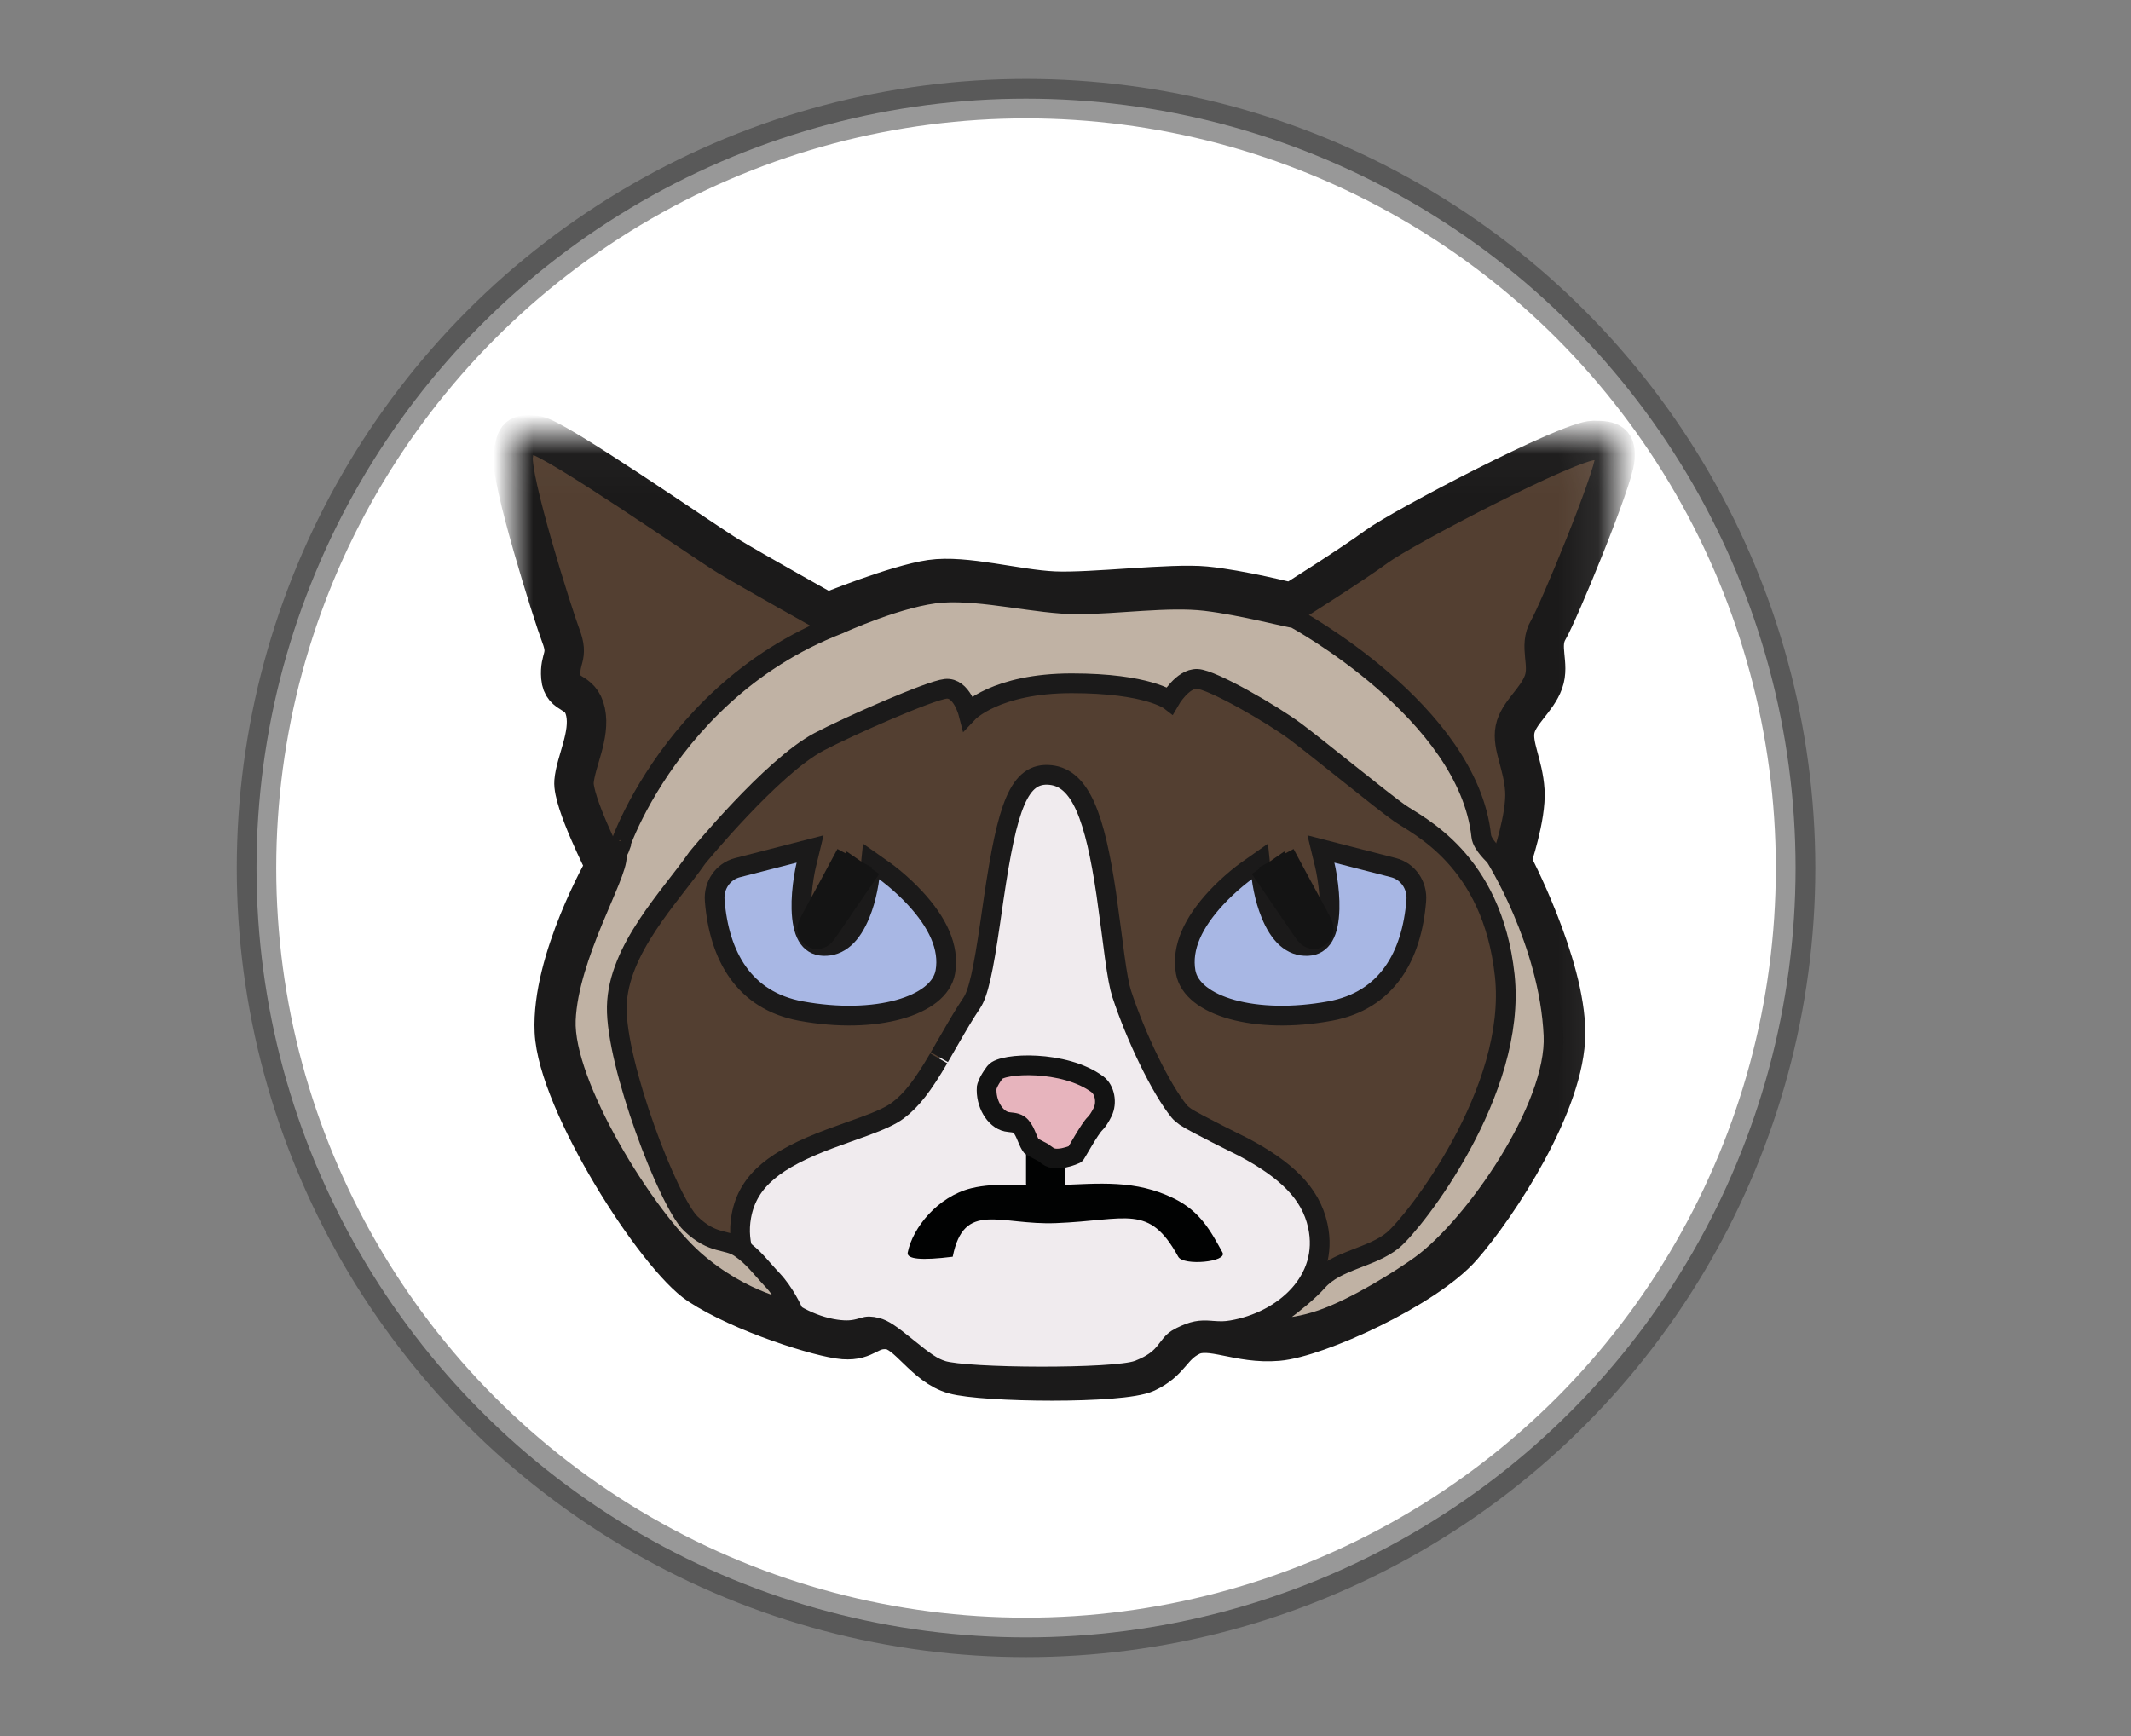 <?xml version="1.0" encoding="UTF-8"?>
<svg width="54px" height="44px" viewBox="0 0 54 44" version="1.1" xmlns="http://www.w3.org/2000/svg" xmlns:xlink="http://www.w3.org/1999/xlink">
    <rect x="0" y="0" width="54" height="44" fill="#808080" stroke="none"/>
    <!-- Generator: Sketch 50.2 (55047) - http://www.bohemiancoding.com/sketch -->
    <title>grampycat_svg</title>
    <desc>Created with Sketch.</desc>
    <defs>
        <polygon id="path-1" points="0 0.025 27.927 0.025 27.927 24 0 24"></polygon>
        <polygon id="path-3" points="0 0.025 27.927 0.025 27.927 25 0 25"></polygon>
    </defs>
    <g id="Page-1" stroke="none" stroke-width="1" fill="none" fill-rule="evenodd">
        <g id="achieves" transform="translate(-53, -441)">
            <g id="Group-41" transform="translate(59, 443)">
                <g id="Group-31">
                    <g id="Group-25" fill="#FFFFFF" stroke="#323232" stroke-opacity="0.5">
                        <g id="Group-8-Copy-7">
                            <g id="Group-9">
                                <circle id="Oval-3-Copy" cx="20" cy="20" r="19.5"></circle>
                            </g>
                        </g>
                    </g>
                    <g id="Group" transform="translate(7, 9)">
                        <g id="Group-3">
                            <mask id="mask-2" fill="white">
                                <use xlink:href="#path-1"></use>
                            </mask>
                            <g id="Clip-2"></g>
                            <path d="M0.588,0.037 C1.046,0.079 4.838,2.723 5.463,3.101 C6.088,3.478 7.963,4.527 7.963,4.527 C7.963,4.527 9.713,3.814 10.588,3.688 C11.463,3.562 12.755,3.94 13.714,3.982 C14.672,4.024 16.672,3.772 17.547,3.856 C18.422,3.94 19.733,4.273 19.733,4.273 C19.733,4.273 21.267,3.31 21.892,2.848 C22.517,2.387 26.754,0.163 27.381,0.163 C27.839,0.163 27.952,0.228 27.922,0.625 C27.881,1.17 26.486,4.541 26.236,4.961 C25.986,5.38 26.279,5.824 26.112,6.286 C25.946,6.748 25.475,7.066 25.392,7.486 C25.309,7.905 25.598,8.365 25.64,9.036 C25.682,9.708 25.297,10.823 25.297,10.823 C25.297,10.823 26.672,13.425 26.672,15.187 C26.672,16.95 24.964,19.551 24.047,20.601 C23.13,21.65 20.38,22.909 19.38,22.992 C18.38,23.077 17.672,22.615 17.172,22.867 C16.671,23.118 16.671,23.496 16.047,23.79 C15.422,24.084 11.922,24.042 11.172,23.832 C10.422,23.622 10.005,22.741 9.505,22.699 C9.005,22.657 8.964,22.993 8.38,22.951 C7.797,22.909 5.797,22.28 4.713,21.566 C3.63,20.853 1.13,16.95 1.047,15.146 C0.963,13.341 2.338,10.949 2.338,10.949 C2.338,10.949 1.505,9.312 1.546,8.809 C1.588,8.305 1.963,7.634 1.838,7.046 C1.713,6.459 1.255,6.669 1.213,6.165 C1.171,5.661 1.422,5.661 1.213,5.116 C1.005,4.57 -0.079,1.128 0.005,0.541 C0.076,0.035 0.129,-0.005 0.588,0.037" id="Fill-1" fill="#FEFEFE" mask="url(#mask-2)"></path>
                        </g>
                        <g id="Group-6">
                            <mask id="mask-4" fill="white">
                                <use xlink:href="#path-3"></use>
                            </mask>
                            <g id="Clip-5"></g>
                            <path d="M0.588,0.037 C1.046,0.079 4.838,2.723 5.463,3.101 C6.088,3.478 7.963,4.527 7.963,4.527 C7.963,4.527 9.713,3.814 10.588,3.688 C11.463,3.562 12.755,3.94 13.714,3.982 C14.672,4.024 16.672,3.772 17.547,3.856 C18.422,3.94 19.733,4.273 19.733,4.273 C19.733,4.273 21.267,3.31 21.892,2.848 C22.517,2.387 26.754,0.163 27.381,0.163 C27.839,0.163 27.952,0.228 27.922,0.625 C27.881,1.17 26.486,4.541 26.236,4.961 C25.986,5.38 26.279,5.824 26.112,6.286 C25.946,6.748 25.475,7.066 25.392,7.486 C25.309,7.905 25.598,8.365 25.64,9.036 C25.682,9.708 25.297,10.823 25.297,10.823 C25.297,10.823 26.672,13.425 26.672,15.187 C26.672,16.95 24.964,19.551 24.047,20.601 C23.13,21.65 20.38,22.909 19.38,22.992 C18.38,23.077 17.672,22.615 17.172,22.867 C16.671,23.118 16.671,23.496 16.047,23.79 C15.422,24.084 11.922,24.042 11.172,23.832 C10.422,23.622 10.005,22.741 9.505,22.699 C9.005,22.657 8.964,22.993 8.38,22.951 C7.797,22.909 5.797,22.28 4.713,21.566 C3.63,20.853 1.13,16.95 1.047,15.146 C0.963,13.341 2.338,10.949 2.338,10.949 C2.338,10.949 1.505,9.312 1.546,8.809 C1.588,8.305 1.963,7.634 1.838,7.046 C1.713,6.459 1.255,6.669 1.213,6.165 C1.171,5.661 1.422,5.661 1.213,5.116 C1.005,4.57 -0.079,1.128 0.005,0.541 C0.076,0.035 0.129,-0.005 0.588,0.037 Z" id="Path" stroke="#1B1A1A" fill="#533F31" mask="url(#mask-4)"></path>
                            <path d="M13.621,8.643 C14.388,8.724 14.746,9.715 15.034,11.658 C15.088,12.025 15.24,13.198 15.247,13.247 C15.312,13.717 15.366,14.01 15.423,14.186 C15.784,15.286 16.42,16.603 16.883,17.169 C16.915,17.208 16.967,17.254 17.038,17.304 C17.244,17.449 18.488,18.061 18.513,18.074 C19.583,18.645 20.211,19.232 20.393,20.064 C20.698,21.454 19.523,22.492 18.214,22.714 C18.042,22.743 17.927,22.743 17.709,22.727 C17.694,22.726 17.694,22.726 17.679,22.724 C17.399,22.703 17.243,22.728 16.928,22.881 C16.778,22.955 16.718,23.012 16.603,23.164 C16.525,23.268 16.49,23.311 16.429,23.372 C16.285,23.515 16.101,23.629 15.832,23.73 C15.249,23.949 11.479,23.931 10.875,23.734 C10.625,23.653 10.437,23.52 9.984,23.152 C9.971,23.141 9.971,23.141 9.957,23.13 C9.572,22.816 9.383,22.688 9.217,22.648 C9.055,22.608 8.988,22.611 8.877,22.643 C8.855,22.649 8.855,22.649 8.831,22.657 C8.625,22.717 8.463,22.733 8.188,22.695 C6.958,22.522 5.514,21.296 5.786,19.821 C5.955,18.902 6.669,18.373 8.012,17.869 C8.197,17.799 8.807,17.583 8.896,17.55 C9.319,17.395 9.579,17.275 9.75,17.147 C10.101,16.886 10.388,16.506 10.787,15.824 C10.779,15.838 11.226,15.057 11.366,14.827 C11.454,14.681 11.54,14.546 11.626,14.418 C11.793,14.167 11.916,13.599 12.094,12.376 C12.097,12.358 12.163,11.903 12.182,11.77 C12.525,9.449 12.815,8.559 13.621,8.643 Z" id="Path" stroke="#1B1A1A" stroke-width="0.5" fill="#F0EBEE" mask="url(#mask-4)"></path>
                            <path d="M16.643,6.752 C16.643,6.752 16.963,6.192 17.338,6.206 C17.713,6.221 19.241,7.101 19.838,7.549 C20.436,7.997 22.005,9.284 22.463,9.606 C22.921,9.928 24.811,10.78 25.13,13.718 C25.449,16.656 22.839,19.985 22.297,20.433 C21.755,20.88 20.866,20.937 20.394,21.468 C19.921,21.999 18.936,22.643 18.936,22.643 C18.936,22.643 19.564,22.767 20.491,22.447 C21.362,22.147 22.518,21.416 23.005,21.063 C24.339,20.097 26.449,17.076 26.366,15.243 C26.258,12.865 24.88,10.697 24.88,10.697 C24.88,10.697 24.559,10.41 24.536,10.193 C24.2,7.043 19.806,4.667 19.806,4.667 C19.682,4.667 18.49,4.345 17.546,4.233 C16.601,4.122 15.296,4.317 14.296,4.317 C13.296,4.317 11.921,3.954 10.879,4.024 C9.837,4.094 8.254,4.821 8.254,4.821 C3.515,6.649 2.344,11.578 2.755,10.347 C2.755,10.347 2.626,10.636 2.63,10.697 C2.658,11.187 1.408,13.215 1.338,14.852 C1.269,16.489 3.352,19.845 4.589,20.937 C5.825,22.028 7.089,22.224 7.089,22.224 C7.089,22.224 6.88,21.762 6.575,21.441 C6.269,21.118 6.102,20.866 5.755,20.628 C5.407,20.391 5.074,20.558 4.505,20.013 C3.935,19.468 2.602,15.969 2.63,14.515 C2.657,13.061 3.991,11.718 4.671,10.739 C4.671,10.739 6.56,8.431 7.755,7.801 C8.503,7.407 10.561,6.5 10.963,6.458 C11.366,6.416 11.533,7.059 11.533,7.059 C11.533,7.059 12.232,6.318 14.158,6.318 C16.083,6.318 16.643,6.752 16.643,6.752 Z" id="Path" stroke="#1B1A1A" stroke-width="0.5" fill="#C0B2A4" mask="url(#mask-4)"></path>
                            <g id="Group-30" mask="url(#mask-4)">
                                <g transform="translate(17.231, 9.818)">
                                    <path d="M3.645,0.804 L5.081,1.173 C5.448,1.267 5.69,1.621 5.658,2.006 C5.545,3.421 4.91,4.542 3.475,4.807 C1.577,5.156 -0.032,4.683 -0.186,3.817 C-0.296,3.19 0.014,2.557 0.583,1.942 C0.749,1.763 0.927,1.598 1.104,1.45 C1.211,1.361 1.296,1.297 1.346,1.261 L1.695,1.015 L1.739,1.44 C1.744,1.493 1.759,1.591 1.785,1.719 C1.828,1.933 1.889,2.146 1.969,2.342 C2.188,2.882 2.496,3.175 2.908,3.157 C3.269,3.141 3.443,2.823 3.46,2.22 C3.467,1.967 3.443,1.692 3.4,1.419 C3.377,1.275 3.354,1.165 3.339,1.105 L3.241,0.7 L3.645,0.804 Z" id="Path" stroke="#1B1A1A" stroke-width="0.5" fill="#A8B7E4" fill-rule="evenodd"></path>
                                    <path d="M2.107,0.935 C3.389,3.339 3.45,3.289 1.901,1.048" id="Path-6" stroke="#141414" stroke-width="1" fill="none"></path>
                                </g>
                            </g>
                            <g id="Group-30-Copy" mask="url(#mask-4)">
                                <g transform="translate(7.769, 12.318) scale(-1, 1) translate(-7.769, -12.318) translate(4.769, 9.818)">
                                    <path d="M3.645,0.804 L5.081,1.173 C5.448,1.267 5.69,1.621 5.658,2.006 C5.545,3.421 4.91,4.542 3.475,4.807 C1.577,5.156 -0.032,4.683 -0.186,3.817 C-0.296,3.19 0.014,2.557 0.583,1.942 C0.749,1.763 0.927,1.598 1.104,1.45 C1.211,1.361 1.296,1.297 1.346,1.261 L1.695,1.015 L1.739,1.44 C1.744,1.493 1.759,1.591 1.785,1.719 C1.828,1.933 1.889,2.146 1.969,2.342 C2.188,2.882 2.496,3.175 2.908,3.157 C3.269,3.141 3.443,2.823 3.46,2.22 C3.467,1.967 3.443,1.692 3.4,1.419 C3.377,1.275 3.354,1.165 3.339,1.105 L3.241,0.7 L3.645,0.804 Z" id="Path" stroke="#1B1A1A" stroke-width="0.5" fill="#A8B7E4" fill-rule="evenodd"></path>
                                    <path d="M2.107,0.935 C3.389,3.339 3.45,3.289 1.901,1.048" id="Path-6" stroke="#141414" stroke-width="1" fill="none"></path>
                                </g>
                            </g>
                        </g>
                        <path d="M11.142,20.852 C11.428,19.418 12.331,20.056 13.757,20 C15.568,19.929 16.113,19.498 16.857,20.852 C16.988,21.091 18.111,20.986 17.978,20.744 C17.682,20.205 17.415,19.703 16.752,19.377 C15.768,18.894 14.873,18.996 13.757,19.04 C13.076,19.067 12.261,18.953 11.608,19.117 C10.764,19.328 10.128,20.113 10.002,20.744 C9.968,20.915 10.348,20.951 11.142,20.852 Z" id="Fill-7" fill="#010202"></path>
                        <path d="M13,19 C13,19.23 14,19.231 14,19 L14,18.173 C14,17.943 13,17.942 13,18.173 L13,19 Z" id="Fill-9" fill="#010202"></path>
                        <path d="M12.509,17.431 C12.613,17.453 12.725,17.44 12.819,17.504 C12.971,17.608 13.017,17.866 13.126,18.042 C13.139,18.061 13.486,18.233 13.5,18.25 C13.713,18.506 14.25,18.25 14.25,18.25 C14.25,18.27 14.61,17.609 14.745,17.482 C14.802,17.429 14.878,17.314 14.941,17.185 C15.057,16.947 14.995,16.621 14.809,16.482 C13.976,15.865 12.397,15.934 12.213,16.175 C12.03,16.416 12.003,16.56 12.003,16.56 C11.973,16.962 12.209,17.367 12.509,17.431 Z" id="Fill-11" stroke="#131313" stroke-width="0.5" fill="#E7B4BD"></path>
                    </g>
                </g>
            </g>
        </g>
    </g>
</svg>